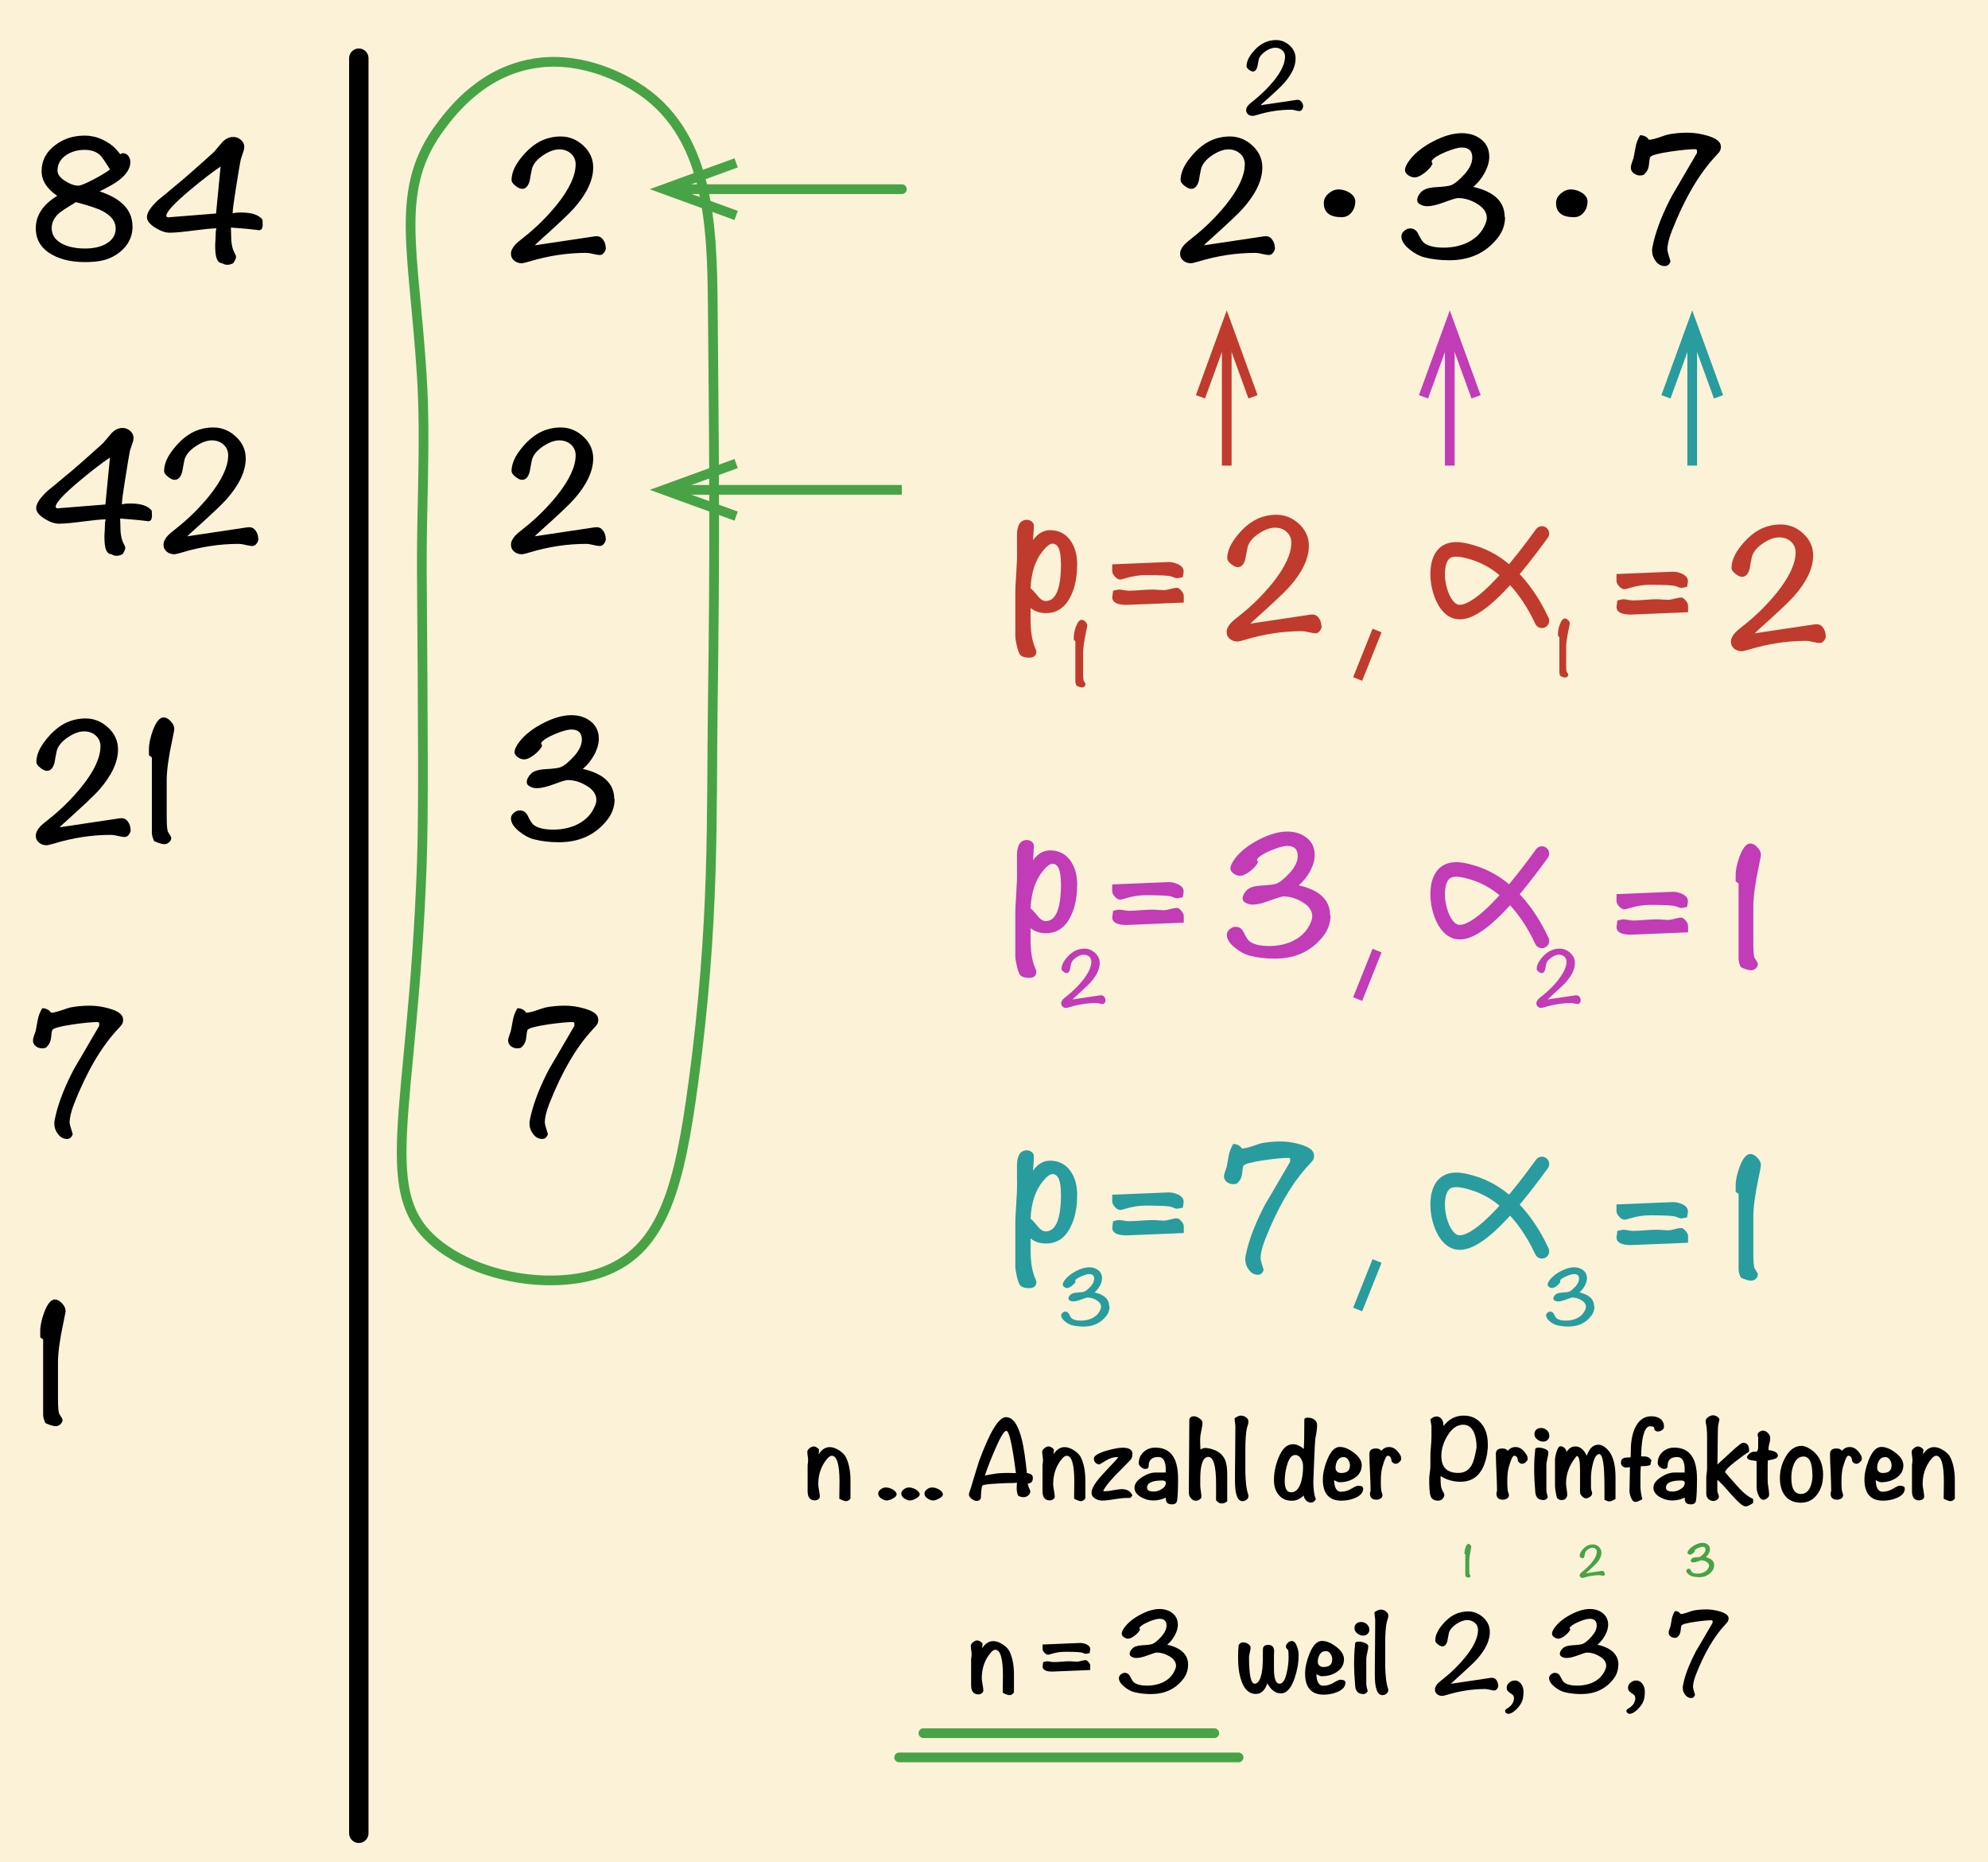 <?xml version="1.0" encoding="UTF-8"?>
<svg id="Ebene_1" data-name="Ebene 1" xmlns="http://www.w3.org/2000/svg" viewBox="0 0 205 192">
  <rect width="205" height="192" fill="#fbf2d8"/>
  <g>
    <path d="M13.67,23.33c0,.91-.32,1.69-.95,2.33-.63.64-1.41,1.05-2.33,1.23-.48.09-1.02.13-1.65.13-1.31,0-2.43-.25-3.34-.75-1.14-.62-1.71-1.54-1.71-2.74,0-1.32.74-2.44,2.21-3.34-1.08-.74-1.61-1.59-1.61-2.55,0-1.1.48-2,1.43-2.7.85-.64,1.85-.96,3-.96.71,0,1.4.17,2.06.52.66.34,1.2.81,1.61,1.4.14-.08.23-.11.26-.11.24,0,.43.09.57.27.14.18.22.4.22.65,0,.64-.39,1.26-1.16,1.86-.4.31-1.07.7-2.01,1.16,2.26.74,3.39,1.94,3.39,3.6ZM11.93,23.55c0-.73-.47-1.33-1.41-1.82-.45-.23-1.24-.49-2.38-.81-.06-.02-.17-.05-.32-.08-.94.58-1.48.93-1.63,1.05-.58.48-.86,1.02-.86,1.63,0,.75.41,1.31,1.24,1.69.61.28,1.35.41,2.21.41.8,0,1.49-.14,2.06-.43.72-.38,1.09-.92,1.09-1.65ZM11.35,17.47c-.49-.78-.82-1.26-.99-1.44-.4-.39-.94-.58-1.63-.58s-1.34.17-1.88.52c-.61.41-.92.95-.92,1.62,0,.39.27.75.81,1.08.49.31.93.47,1.33.47.25,0,.81-.23,1.67-.69.79-.42,1.32-.75,1.61-.99Z"/>
    <path d="M27.06,23.34c0,.27-.14.4-.41.4.12,0-.15-.04-.82-.11-.6-.06-1.27-.12-2.02-.17.01.44.02.88.04,1.31.04.52.14.95.32,1.27.11.21.17.36.17.43,0,.15-.09.37-.28.66-.21.11-.42.17-.62.17s-.38-.06-.54-.17c-.48,0-.71-.57-.71-1.71,0-.16,0-.41.03-.74.02-.33.03-.58.03-.74,0-.05,0-.12.03-.21.02-.09.03-.15.03-.19-.51.01-1.3.09-2.37.23-1.07.14-1.88.22-2.45.22-.42,0-.91-.16-1.44-.49-.6-.36-.9-.74-.9-1.12,0-.45.39-1.04,1.16-1.76.59-.47,1.17-.96,1.74-1.44.93-.75,2.26-1.92,4.01-3.51.29-.34.57-.68.86-1.01.34-.36.72-.54,1.14-.54.29,0,.55.1.78.3.23.2.35.44.35.71,0,.19-.05.41-.15.66l-.21.64c-.05.2-.23,1.23-.52,3.09-.21,1.3-.32,2.12-.32,2.48.19-.06.49-.09.9-.09,1.09,0,1.81.25,2.18.74l.02.7ZM22.76,17.16c-.88.59-1.93,1.4-3.17,2.44-1.62,1.36-2.44,2.24-2.44,2.64,0,.11.09.17.26.17l.11-.02,4.76-.38.47-4.86Z"/>
    <path d="M15.64,53.34c0,.27-.14.4-.41.4.12,0-.15-.04-.82-.11-.6-.06-1.27-.12-2.02-.17.01.44.02.88.04,1.31.04.52.14.95.32,1.27.11.21.17.36.17.43,0,.15-.09.37-.28.66-.21.11-.42.17-.62.17s-.38-.06-.54-.17c-.48,0-.71-.57-.71-1.71,0-.16,0-.41.03-.74.02-.33.03-.58.03-.74,0-.05,0-.12.03-.21.02-.09.03-.15.03-.19-.51.01-1.3.09-2.37.23-1.07.14-1.88.22-2.45.22-.42,0-.91-.16-1.44-.49-.6-.36-.9-.74-.9-1.12,0-.45.39-1.04,1.16-1.76.59-.47,1.17-.96,1.74-1.44.93-.75,2.26-1.92,4.01-3.51.29-.34.57-.68.86-1.01.34-.36.72-.54,1.14-.54.29,0,.55.1.78.3.23.2.35.44.35.71,0,.19-.05.41-.15.66l-.21.64c-.05.2-.23,1.23-.52,3.09-.21,1.3-.32,2.12-.32,2.48.19-.06.49-.09.9-.09,1.09,0,1.81.25,2.18.74l.02.7ZM11.35,47.16c-.88.59-1.93,1.4-3.17,2.44-1.62,1.36-2.44,2.24-2.44,2.64,0,.11.09.17.26.17l.11-.02,4.76-.38.47-4.86Z"/>
    <path d="M26.65,55.52c0,.18-.06.35-.19.52-.12.17-.27.25-.45.25-.15,0-.38-.04-.68-.11-.31-.08-.54-.11-.7-.11-1.98,0-3.94.3-5.91.9-.39.11-.64.17-.75.17-.3,0-.56-.09-.78-.27-.22-.18-.33-.42-.33-.72s.16-.63.47-.96c.11-.12.39-.36.84-.71,1.28-1.01,2.41-2.13,3.41-3.36,1.3-1.62,1.95-3.02,1.95-4.18,0-.46-.17-.83-.5-1.12s-.73-.42-1.19-.42c-.51,0-1.07.21-1.68.62-.61.41-.98.86-1.13,1.35-.09.42-.17.85-.24,1.27-.15.55-.41.83-.79.83-.19,0-.42-.11-.68-.32-.27-.21-.4-.41-.4-.58,0-.74.34-1.52,1.03-2.36.62-.77,1.3-1.34,2.02-1.69.64-.3,1.31-.45,2.02-.45.88,0,1.65.31,2.33.94.68.63,1.02,1.38,1.02,2.25,0,1.31-.66,2.72-1.99,4.22-.45.51-1.63,1.63-3.54,3.34-.19.16-.35.32-.49.47l6.15-.92c.06-.01.13-.02.21-.02.29,0,.52.12.69.37.17.24.26.52.26.82Z"/>
    <path d="M13.48,85.52c0,.18-.06.35-.19.52-.12.17-.27.25-.45.25-.15,0-.38-.04-.68-.11-.31-.07-.54-.11-.7-.11-1.98,0-3.94.3-5.91.9-.39.11-.64.17-.75.17-.3,0-.56-.09-.78-.27-.22-.18-.33-.42-.33-.72s.16-.63.47-.96c.11-.12.39-.36.84-.71,1.28-1.01,2.41-2.13,3.41-3.36,1.3-1.62,1.95-3.02,1.95-4.18,0-.46-.17-.83-.5-1.12s-.73-.42-1.19-.42c-.51,0-1.07.21-1.68.62-.61.41-.98.86-1.13,1.35-.09.42-.17.85-.24,1.27-.15.55-.41.83-.79.83-.19,0-.42-.11-.68-.32-.27-.21-.4-.41-.4-.58,0-.74.34-1.52,1.03-2.36.62-.77,1.3-1.34,2.02-1.69.64-.3,1.31-.45,2.02-.45.88,0,1.65.31,2.33.94.68.63,1.02,1.38,1.02,2.25,0,1.31-.66,2.72-1.99,4.22-.45.51-1.63,1.62-3.54,3.34-.19.16-.35.32-.49.47l6.15-.92c.06-.01.13-.02.21-.02.29,0,.52.12.69.37.17.24.26.52.26.82Z"/>
    <path d="M17.98,75.08c0,.14-.08.56-.23,1.26-.38,1.76-.56,3.14-.56,4.12v3.68c0,.97.05,1.52.15,1.65.21.31.32.51.32.58,0,.18-.07.33-.22.46-.14.13-.3.2-.48.2-.26,0-.62-.11-1.07-.32-.15-.33-.23-.61-.23-.86v-7.76l-.3-.23v-.6c-.01-.52.12-1.17.39-1.93.34-.91.71-1.37,1.12-1.37.24,0,.48.13.72.38.24.26.37.5.37.74Z"/>
    <path d="M12.7,105.11c0,.23-.06.41-.17.56-.01.03-.14.17-.38.43-1.7,1.81-3.21,4.39-4.52,7.72-.3.78-.45,1.41-.45,1.91,0,.14.11.54.32,1.2-.11.32-.31.49-.58.49-.39,0-.71-.18-.96-.53-.24-.31-.36-.67-.36-1.07,0-.2.06-.52.17-.96.36-1.44.99-3.01,1.89-4.71.04-.05.89-1.51,2.57-4.39,0-.09,0-.18,0-.26,0-.09-.08-.13-.22-.13-.52,0-1.35.08-2.48.24-1.29.19-1.99.38-2.12.56-.06.09-.11.37-.15.84-.04.4-.22.74-.54,1.01-.12.04-.25.06-.38.06-.24,0-.45-.07-.65-.22-.19-.15-.29-.34-.29-.58,0-.14.04-.31.11-.51.1-.27.16-.44.17-.49.08-.4.15-.79.22-1.17.07-.38.22-.77.46-1.17.41.01.71.17.9.47.26-.01.59-.09.99-.22.5-.17.83-.28.98-.32.61-.12,1.29-.19,2.04-.19.64,0,1.31.1,2.01.3.94.27,1.41.64,1.41,1.11Z"/>
    <path d="M6.77,135.08c0,.14-.08.56-.23,1.26-.38,1.76-.56,3.14-.56,4.12v3.68c0,.97.05,1.52.15,1.65.21.31.32.51.32.58,0,.18-.07.33-.22.46-.14.13-.3.2-.48.2-.26,0-.62-.11-1.07-.32-.15-.33-.23-.61-.23-.86v-7.76l-.3-.22v-.6c-.01-.52.12-1.17.39-1.93.34-.91.71-1.37,1.12-1.37.24,0,.48.13.72.38.24.26.37.5.37.74Z"/>
  </g>
  <g>
    <path d="M62.48,25.52c0,.18-.06.35-.19.52-.12.17-.27.25-.45.25-.15,0-.38-.04-.68-.11-.31-.08-.54-.11-.7-.11-1.98,0-3.94.3-5.91.9-.39.11-.64.17-.75.17-.3,0-.56-.09-.78-.27-.22-.18-.33-.42-.33-.72s.16-.63.47-.96c.11-.12.39-.36.84-.71,1.28-1.01,2.41-2.13,3.41-3.36,1.3-1.62,1.95-3.02,1.95-4.18,0-.46-.17-.83-.5-1.12s-.73-.42-1.19-.42c-.51,0-1.07.21-1.68.62-.61.41-.98.86-1.13,1.35-.09.42-.17.85-.24,1.27-.15.55-.41.83-.79.83-.19,0-.42-.11-.68-.32-.27-.21-.4-.41-.4-.58,0-.74.34-1.52,1.03-2.36.62-.77,1.3-1.34,2.02-1.69.64-.3,1.31-.45,2.02-.45.88,0,1.65.31,2.33.94.68.63,1.02,1.38,1.02,2.25,0,1.31-.66,2.72-1.99,4.22-.45.51-1.63,1.63-3.54,3.34-.19.16-.35.32-.49.47l6.15-.92c.06-.01.13-.02.21-.02.29,0,.52.12.69.37.17.24.26.52.26.82Z"/>
    <path d="M62.48,55.52c0,.18-.06.35-.19.52-.12.17-.27.25-.45.25-.15,0-.38-.04-.68-.11-.31-.08-.54-.11-.7-.11-1.98,0-3.94.3-5.91.9-.39.11-.64.17-.75.17-.3,0-.56-.09-.78-.27-.22-.18-.33-.42-.33-.72s.16-.63.47-.96c.11-.12.39-.36.84-.71,1.28-1.01,2.41-2.13,3.41-3.36,1.3-1.62,1.95-3.02,1.95-4.18,0-.46-.17-.83-.5-1.12s-.73-.42-1.19-.42c-.51,0-1.07.21-1.68.62-.61.41-.98.86-1.13,1.35-.09.42-.17.85-.24,1.27-.15.55-.41.83-.79.83-.19,0-.42-.11-.68-.32-.27-.21-.4-.41-.4-.58,0-.74.34-1.52,1.03-2.36.62-.77,1.3-1.34,2.02-1.69.64-.3,1.31-.45,2.02-.45.88,0,1.65.31,2.33.94.68.63,1.02,1.38,1.02,2.25,0,1.31-.66,2.72-1.99,4.22-.45.51-1.63,1.63-3.54,3.34-.19.16-.35.32-.49.47l6.15-.92c.06-.01.13-.02.21-.02.29,0,.52.12.69.37.17.24.26.52.26.82Z"/>
    <path d="M63.38,82.35c0,.82-.26,1.56-.79,2.21-1.2,1.51-2.85,2.27-4.95,2.27-.94,0-1.79-.1-2.57-.3-.5-.12-1-.39-1.5-.79-.59-.46-.88-.92-.88-1.37,0-.21.1-.4.29-.57.19-.17.4-.25.61-.25.36,0,.63.17.81.51.24.5.44.82.6.96.41.34,1.1.51,2.06.51.82,0,1.59-.15,2.29-.45.77-.35,1.36-.84,1.74-1.48.27-.46.41-.84.41-1.12,0-.6-.36-1.11-1.09-1.52-.61-.36-1.24-.54-1.88-.54-.18,0-.64.14-1.39.42s-1.34.42-1.78.42c-.24,0-.46-.05-.66-.15-.25-.11-.38-.27-.38-.49,0-.26.14-.54.41-.83.27-.29.77-.45,1.48-.49.88-.05,1.41-.12,1.61-.21.38-.15.84-.54,1.41-1.16.51-.59.77-1.15.77-1.69,0-.69-.36-1.03-1.07-1.03-.4,0-.97.16-1.71.47-.74.31-1.21.61-1.41.9v.06s.03.1.09.26c-.14.29-.4.59-.79.9-.43.33-.78.49-1.07.49-.21,0-.43-.08-.65-.23-.22-.16-.33-.33-.33-.53,0-.27.17-.63.51-1.07.55-.71,1.36-1.35,2.43-1.9s2.04-.83,2.92-.83c.79,0,1.44.21,1.97.62.57.44.86,1.04.86,1.82,0,.52-.17,1.09-.51,1.71-.31.55-.69,1.01-1.14,1.39,2.16.49,3.24,1.53,3.24,3.11Z"/>
    <path d="M61.7,105.11c0,.23-.06.41-.17.56-.01.03-.14.17-.38.43-1.7,1.81-3.21,4.39-4.52,7.72-.3.78-.45,1.41-.45,1.91,0,.14.11.54.32,1.2-.11.32-.31.49-.58.49-.39,0-.71-.18-.96-.53-.24-.31-.36-.67-.36-1.07,0-.2.06-.52.17-.96.36-1.44.99-3.01,1.89-4.71.04-.05.89-1.51,2.57-4.39,0-.09,0-.18,0-.26,0-.09-.08-.13-.22-.13-.52,0-1.35.08-2.48.24-1.29.19-1.99.38-2.12.56-.06.09-.11.37-.15.84-.04.4-.22.74-.54,1.01-.12.04-.25.06-.38.06-.24,0-.45-.07-.65-.22-.19-.15-.29-.34-.29-.58,0-.14.04-.31.11-.51.1-.27.16-.44.17-.49.08-.4.15-.79.22-1.17.07-.38.22-.77.46-1.17.41.01.71.17.9.47.26-.01.59-.09.99-.22.5-.17.83-.28.98-.32.61-.12,1.29-.19,2.04-.19.64,0,1.31.1,2.01.3.94.27,1.41.64,1.41,1.11Z"/>
  </g>
  <g>
    <path d="M131.48,25.52c0,.18-.06.35-.19.52-.12.17-.27.25-.45.25-.15,0-.38-.04-.68-.11-.31-.08-.54-.11-.7-.11-1.98,0-3.94.3-5.91.9-.39.11-.64.17-.75.17-.3,0-.56-.09-.78-.27-.22-.18-.33-.42-.33-.72s.16-.63.47-.96c.11-.12.39-.36.84-.71,1.28-1.01,2.41-2.13,3.41-3.36,1.3-1.62,1.95-3.02,1.95-4.18,0-.46-.17-.83-.5-1.12-.33-.28-.73-.42-1.19-.42-.51,0-1.07.21-1.68.62s-.98.86-1.13,1.35c-.09.42-.17.85-.24,1.27-.15.55-.41.83-.79.83-.19,0-.42-.11-.69-.32-.27-.21-.4-.41-.4-.58,0-.74.34-1.52,1.03-2.36.62-.77,1.3-1.34,2.03-1.69.64-.3,1.31-.45,2.02-.45.88,0,1.65.31,2.33.94.68.63,1.02,1.38,1.02,2.25,0,1.31-.66,2.72-1.99,4.22-.45.51-1.63,1.63-3.54,3.34-.19.16-.35.32-.49.47l6.15-.92c.06-.01.13-.02.21-.02.29,0,.52.12.69.37.17.24.26.52.26.82Z"/>
    <path d="M139.75,20.79c0,.43-.13.8-.39,1.12-.26.32-.6.48-1.01.48-1.23,0-1.84-.49-1.84-1.46,0-.38.16-.7.49-.98.32-.28.67-.42,1.03-.42.39,0,.76.11,1.11.32.41.25.62.57.62.96Z"/>
    <path d="M155.2,22.35c0,.83-.26,1.56-.79,2.21-1.2,1.51-2.85,2.27-4.95,2.27-.94,0-1.79-.1-2.57-.3-.5-.12-1-.39-1.5-.79-.59-.46-.88-.92-.88-1.37,0-.21.1-.4.29-.57.19-.17.4-.25.61-.25.36,0,.63.17.81.51.24.5.44.82.6.96.41.34,1.1.51,2.06.51.82,0,1.59-.15,2.29-.45.78-.35,1.36-.84,1.74-1.48.27-.46.41-.84.41-1.12,0-.6-.36-1.11-1.09-1.52-.61-.36-1.24-.54-1.88-.54-.17,0-.64.14-1.39.42s-1.34.42-1.78.42c-.24,0-.46-.05-.66-.15-.25-.11-.38-.27-.38-.49,0-.26.14-.54.41-.83.28-.29.77-.45,1.48-.49.88-.05,1.41-.12,1.61-.21.38-.15.84-.54,1.41-1.16.51-.59.77-1.15.77-1.69,0-.69-.36-1.03-1.07-1.03-.4,0-.97.16-1.71.47-.74.31-1.21.61-1.41.9v.06s.03.1.09.26c-.14.29-.4.59-.79.9-.43.33-.78.49-1.07.49-.21,0-.43-.08-.65-.23-.22-.16-.33-.33-.33-.53,0-.27.17-.63.51-1.07.55-.71,1.36-1.35,2.43-1.9,1.07-.56,2.04-.83,2.92-.83.79,0,1.44.21,1.97.62.58.44.86,1.04.86,1.82,0,.52-.17,1.09-.51,1.71-.31.55-.69,1.01-1.14,1.39,2.16.49,3.24,1.52,3.24,3.11Z"/>
    <path d="M163.7,20.79c0,.43-.13.8-.39,1.12-.26.32-.6.48-1.01.48-1.23,0-1.84-.49-1.84-1.46,0-.38.16-.7.49-.98s.67-.42,1.03-.42c.39,0,.76.11,1.11.32.41.25.62.57.62.96Z"/>
    <path d="M177.46,15.11c0,.23-.06.41-.17.56-.01.02-.14.17-.38.43-1.7,1.81-3.21,4.39-4.52,7.73-.3.77-.45,1.41-.45,1.91,0,.14.11.54.32,1.2-.11.33-.31.49-.58.49-.39,0-.71-.18-.96-.53-.24-.31-.36-.67-.36-1.07,0-.2.06-.52.17-.96.36-1.44.99-3.01,1.89-4.71.04-.05.89-1.51,2.57-4.39,0-.09,0-.17,0-.26,0-.09-.08-.13-.21-.13-.53,0-1.35.08-2.48.24-1.29.19-1.99.38-2.12.56-.06.09-.11.37-.15.84-.04.4-.22.74-.54,1.01-.12.04-.25.06-.38.06-.24,0-.45-.08-.65-.23-.19-.15-.29-.34-.29-.58,0-.14.04-.31.11-.51.1-.27.16-.44.17-.49.08-.4.15-.79.22-1.17.07-.38.22-.77.46-1.17.41.01.71.17.9.47.26-.01.59-.09.99-.22.5-.18.82-.28.97-.32.61-.12,1.29-.19,2.04-.19.64,0,1.31.1,2.01.3.94.28,1.41.64,1.41,1.11Z"/>
  </g>
  <path d="M111.07,58.24c0,1.27-.22,2.36-.67,3.24-.56,1.15-1.41,1.73-2.55,1.73-.61,0-1.14-.18-1.58-.52v1.12c0,1.2.14,2.14.41,2.83.12.27.19.45.19.52,0,.42-.25.64-.75.64-.38,0-.66-.07-.84-.21-.14-.09-.28-.4-.41-.94-.11-.48-.17-.84-.17-1.09v-4.52c0-.41.03-.98.08-1.69.05-.8.08-1.36.09-1.67.01-.31.01-.72,0-1.24v-1.26c0-1.06.35-1.59,1.04-1.59.17,0,.33.06.48.18s.22.26.22.42c0,.27-.03.77-.09,1.5.49-.69,1.08-1.03,1.76-1.03.92,0,1.64.38,2.14,1.12.44.65.66,1.46.66,2.44ZM109.4,58.07c0-1.35-.29-2.02-.87-2.02-.25,0-.58.24-.98.73-.78.94-1.21,2.23-1.28,3.88.14.08.38.34.74.79.28.34.55.51.83.51,1.04,0,1.57-1.29,1.57-3.88Z" fill="#c03b2d"/>
  <g>
    <path d="M122.06,58.86c0,.09-.01.19-.04.32-.03.16-.04.27-.04.32-.33.07-.53.11-.62.11-.08,0-.26-.06-.54-.17-.24-.1-1.12-.15-2.66-.15-.7,0-1.39.11-2.08.32l-.21.06c-.16.05-.28.08-.34.08-.19,0-.38-.1-.56-.3-.19-.2-.28-.39-.28-.58v-.69c3.84-.16,5.78-.24,5.83-.24.32,0,.65.08.97.23.38.19.56.42.56.71ZM122.06,62.12c-3.8.16-5.76.24-5.89.24-.99,0-1.48-.27-1.48-.81,0,.05.03-.17.09-.65.33-.08.53-.12.6-.12.11,0,.28.02.51.06.23.04.39.06.51.06.26,0,.66-.02,1.2-.06.54-.04.94-.06,1.22-.06.14,0,.34,0,.61.03.27.02.47.03.59.03.15,0,.37-.04.67-.12.29-.08.52-.12.67-.12.14,0,.29.1.46.3.17.2.25.38.25.52v.69Z" fill="#c03b2d"/>
    <path d="M136.29,64.52c0,.18-.06.35-.19.52-.12.17-.28.25-.45.25-.15,0-.38-.04-.69-.11-.31-.08-.54-.11-.7-.11-1.97,0-3.94.3-5.91.9-.39.11-.64.17-.75.17-.3,0-.56-.09-.78-.27-.22-.18-.33-.42-.33-.72s.16-.63.47-.96c.11-.12.39-.36.84-.71,1.28-1.01,2.41-2.13,3.41-3.36,1.3-1.62,1.95-3.02,1.95-4.18,0-.46-.17-.83-.5-1.12s-.73-.42-1.19-.42c-.51,0-1.07.21-1.68.62-.61.41-.98.86-1.13,1.35-.09.42-.17.85-.24,1.27-.15.55-.41.83-.79.83-.19,0-.42-.11-.68-.32-.27-.21-.4-.41-.4-.58,0-.74.34-1.52,1.03-2.36.62-.77,1.3-1.34,2.02-1.69.64-.3,1.31-.45,2.02-.45.88,0,1.65.31,2.33.94.68.63,1.02,1.38,1.02,2.25,0,1.31-.66,2.72-1.99,4.22-.45.51-1.63,1.63-3.54,3.34-.19.16-.35.32-.49.47l6.15-.92c.06-.01.13-.02.21-.02.29,0,.52.12.69.37.17.24.26.52.26.82Z" fill="#c03b2d"/>
  </g>
  <path d="M112.11,64.5c0,.07-.04.3-.12.67-.2.94-.3,1.67-.3,2.2v1.96c0,.52.03.81.08.88.11.17.17.27.17.31,0,.09-.04.18-.11.25-.08.07-.16.1-.25.1-.14,0-.33-.06-.57-.17-.08-.17-.12-.33-.12-.46v-4.14l-.16-.12v-.32c0-.28.06-.62.21-1.03.18-.49.38-.73.6-.73.13,0,.26.07.39.2.13.14.19.27.19.4Z" fill="#c03b2d"/>
  <path d="M134.37,10.99c0,.11-.04.21-.11.31s-.17.15-.27.15c-.09,0-.23-.02-.41-.07s-.32-.07-.42-.07c-1.19,0-2.37.18-3.54.54-.23.07-.38.1-.45.1-.18,0-.34-.05-.47-.16-.13-.11-.2-.25-.2-.43s.09-.38.28-.57c.07-.08.24-.22.51-.43.76-.61,1.45-1.28,2.05-2.01.78-.97,1.17-1.81,1.17-2.51,0-.28-.1-.5-.3-.67-.2-.17-.44-.25-.71-.25-.31,0-.64.12-1.01.37-.36.25-.59.52-.68.81-.05.25-.1.51-.15.77-.09.33-.25.5-.47.5-.11,0-.25-.06-.41-.19s-.24-.24-.24-.35c0-.44.21-.92.62-1.42.38-.47.78-.8,1.22-1.01.38-.18.79-.27,1.21-.27.52,0,.99.19,1.4.56s.61.83.61,1.35c0,.79-.4,1.63-1.19,2.53-.27.31-.98.98-2.13,2-.11.1-.21.19-.29.28l3.69-.55s.08-.01.12-.01c.17,0,.31.07.42.22.11.15.16.31.16.49Z"/>
  <line x1="37" y1="6" x2="37" y2="189" fill="none" stroke="#000" stroke-linecap="round" stroke-miterlimit="10" stroke-width="2"/>
  <path d="M55.5,6.48c-5.65.71-8.88,4.99-10,6.47-4.92,6.51-2.84,12.49-2,25.87.42,6.73-.05,13.48,0,20.21.12,16.56.18,24.84,0,29.92-.93,26.51-5.15,34.34,2,39.62,4.56,3.37,12.04,4.42,17,2.43,5.98-2.4,7.59-8.94,9-19.41,2.22-16.52,1.84-27.34,2-38.81.23-16.65.15-24.84,0-41.24-.08-8.32-.32-17.96-8-22.64-.88-.54-5.01-3.05-10-2.43Z" fill="none" stroke="#48a346" stroke-miterlimit="10"/>
  <g>
    <line x1="93" y1="19.5" x2="69.83" y2="19.5" fill="none" stroke="#48a346" stroke-linecap="round" stroke-linejoin="round"/>
    <polygon points="75.74 16.32 76.08 17.26 69.92 19.5 76.08 21.74 75.74 22.68 67 19.5 75.74 16.32" fill="#48a346"/>
  </g>
  <g>
    <line x1="126.5" y1="48" x2="126.5" y2="34.83" fill="none" stroke="#c03b2d" stroke-miterlimit="10"/>
    <polygon points="129.68 40.74 128.74 41.08 126.5 34.92 124.26 41.08 123.32 40.74 126.5 32 129.68 40.74" fill="#c03b2d"/>
  </g>
  <g>
    <line x1="149.5" y1="48" x2="149.5" y2="34.83" fill="none" stroke="#c23bb7" stroke-miterlimit="10"/>
    <polygon points="152.68 40.74 151.74 41.08 149.5 34.92 147.26 41.08 146.32 40.74 149.5 32 152.68 40.74" fill="#c23bb7"/>
  </g>
  <g>
    <line x1="174.5" y1="48" x2="174.5" y2="34.83" fill="none" stroke="#299c9f" stroke-miterlimit="10"/>
    <polygon points="177.68 40.74 176.74 41.08 174.5 34.92 172.26 41.08 171.32 40.74 174.5 32 177.68 40.74" fill="#299c9f"/>
  </g>
  <g>
    <line x1="93" y1="50.5" x2="69.83" y2="50.5" fill="none" stroke="#48a346" stroke-miterlimit="10"/>
    <polygon points="75.74 47.32 76.08 48.26 69.92 50.5 76.08 52.74 75.74 53.68 67 50.5 75.74 47.32" fill="#48a346"/>
  </g>
  <g>
    <path d="M174.06,59.86c0,.09-.01.19-.04.32-.03.16-.04.27-.04.32-.33.07-.53.11-.62.11-.08,0-.26-.06-.54-.17-.24-.1-1.12-.15-2.66-.15-.7,0-1.39.11-2.08.32l-.21.06c-.16.05-.28.08-.34.08-.19,0-.38-.1-.56-.3-.19-.2-.28-.39-.28-.58v-.69c3.84-.16,5.78-.24,5.83-.24.32,0,.65.08.97.23.38.19.56.42.56.71ZM174.06,63.12c-3.8.16-5.76.24-5.89.24-.99,0-1.48-.27-1.48-.81,0,.05.03-.17.09-.65.33-.08.53-.12.6-.12.11,0,.28.02.51.06.23.04.39.06.51.06.26,0,.66-.02,1.2-.06.54-.04.94-.06,1.22-.06.14,0,.34,0,.61.03.27.02.47.03.59.03.15,0,.37-.04.67-.12.29-.08.52-.12.67-.12.14,0,.29.1.46.3.17.2.25.38.25.52v.69Z" fill="#c03b2d"/>
    <path d="M188.29,65.52c0,.18-.06.35-.19.52-.12.17-.28.25-.45.25-.15,0-.38-.04-.69-.11-.31-.08-.54-.11-.7-.11-1.97,0-3.94.3-5.91.9-.39.11-.64.17-.75.17-.3,0-.56-.09-.78-.27-.22-.18-.33-.42-.33-.72s.16-.63.47-.96c.11-.12.39-.36.84-.71,1.28-1.01,2.41-2.13,3.41-3.36,1.3-1.62,1.95-3.02,1.95-4.18,0-.46-.17-.83-.5-1.12s-.73-.42-1.19-.42c-.51,0-1.07.21-1.68.62-.61.41-.98.86-1.13,1.35-.09.42-.17.85-.24,1.27-.15.55-.41.83-.79.83-.19,0-.42-.11-.68-.32-.27-.21-.4-.41-.4-.58,0-.74.34-1.52,1.03-2.36.62-.77,1.3-1.34,2.02-1.69.64-.3,1.31-.45,2.02-.45.88,0,1.65.31,2.33.94.68.63,1.02,1.38,1.02,2.25,0,1.31-.66,2.72-1.99,4.22-.45.51-1.63,1.63-3.54,3.34-.19.16-.35.32-.49.47l6.15-.92c.06-.01.13-.02.21-.02.29,0,.52.12.69.37.17.24.26.52.26.82Z" fill="#c03b2d"/>
  </g>
  <path d="M114,103.15c0,.08-.03.16-.09.24-.06.08-.13.12-.21.12-.07,0-.18-.02-.32-.05-.14-.03-.25-.05-.33-.05-.92,0-1.84.14-2.76.42-.18.05-.3.08-.35.08-.14,0-.26-.04-.36-.13-.1-.08-.15-.2-.15-.34s.07-.29.22-.45c.05-.06.18-.17.39-.33.59-.47,1.13-.99,1.59-1.57.61-.76.91-1.41.91-1.95,0-.22-.08-.39-.23-.52-.15-.13-.34-.2-.55-.2-.24,0-.5.1-.78.29-.28.19-.46.4-.53.63-.04.2-.08.4-.11.59-.07.26-.19.39-.37.39-.09,0-.19-.05-.32-.15-.13-.1-.19-.19-.19-.27,0-.34.16-.71.48-1.1.29-.36.61-.62.95-.79.3-.14.61-.21.94-.21.41,0,.77.15,1.09.44.32.29.48.64.48,1.05,0,.61-.31,1.27-.93,1.97-.21.24-.76.76-1.65,1.56-.09.08-.16.15-.23.22l2.87-.43s.06,0,.1,0c.13,0,.24.06.32.17.08.11.12.24.12.38Z" fill="#c23bb7"/>
  <path d="M163,103.15c0,.08-.03.16-.09.24-.06.08-.13.12-.21.12-.07,0-.18-.02-.32-.05-.14-.03-.25-.05-.33-.05-.92,0-1.84.14-2.76.42-.18.05-.3.08-.35.08-.14,0-.26-.04-.36-.13-.1-.08-.15-.2-.15-.34s.07-.29.22-.45c.05-.06.18-.17.39-.33.59-.47,1.13-.99,1.59-1.57.61-.76.91-1.41.91-1.95,0-.22-.08-.39-.23-.52-.15-.13-.34-.2-.55-.2-.24,0-.5.1-.78.29-.28.19-.46.4-.53.63-.04.2-.08.4-.11.59-.07.26-.19.39-.37.39-.09,0-.19-.05-.32-.15-.13-.1-.19-.19-.19-.27,0-.34.16-.71.48-1.1.29-.36.61-.62.95-.79.3-.14.61-.21.94-.21.41,0,.77.15,1.09.44.32.29.48.64.48,1.05,0,.61-.31,1.27-.93,1.97-.21.24-.76.76-1.65,1.56-.09.08-.16.15-.23.22l2.87-.43s.06,0,.1,0c.13,0,.24.06.32.17.08.11.12.24.12.38Z" fill="#c23bb7"/>
  <path d="M161.87,64.28c0,.06-.04.26-.11.59-.18.82-.26,1.46-.26,1.93v1.71c0,.46.02.71.07.77.1.15.15.24.15.27,0,.08-.03.15-.1.21-.07.06-.14.09-.22.09-.12,0-.29-.05-.5-.15-.07-.15-.1-.29-.1-.4v-3.62l-.14-.1v-.28c0-.24.05-.55.18-.9.16-.43.33-.64.53-.64.11,0,.22.06.34.18.11.12.17.23.17.35Z" fill="#c03b2d"/>
  <path d="M114.42,134.67c0,.38-.12.73-.37,1.03-.56.71-1.33,1.06-2.31,1.06-.44,0-.84-.05-1.2-.14-.23-.06-.47-.18-.7-.37-.27-.22-.41-.43-.41-.64,0-.1.04-.19.14-.27.09-.08.18-.12.28-.12.17,0,.29.08.38.24.11.23.2.38.28.45.19.16.51.24.96.24.38,0,.74-.07,1.07-.21.36-.16.63-.39.81-.69.13-.21.19-.39.19-.52,0-.28-.17-.52-.51-.71-.29-.17-.58-.25-.88-.25-.08,0-.3.06-.65.2-.35.13-.63.2-.83.2-.11,0-.21-.02-.31-.07-.12-.05-.18-.13-.18-.23,0-.12.06-.25.19-.38.13-.13.36-.21.69-.23.41-.02.66-.06.75-.1.17-.07.39-.25.66-.54.24-.27.36-.54.36-.79,0-.32-.17-.48-.5-.48-.19,0-.45.07-.8.22-.34.15-.56.29-.66.42v.03s.01.05.04.12c-.06.13-.19.27-.37.42-.2.15-.37.23-.5.23-.1,0-.2-.04-.3-.11s-.15-.16-.15-.25c0-.13.08-.29.24-.5.26-.33.63-.63,1.13-.89.5-.26.95-.39,1.36-.39.37,0,.67.1.92.29.27.21.4.49.4.85,0,.24-.08.51-.24.8-.15.26-.32.47-.53.65,1.01.23,1.51.71,1.51,1.45Z" fill="#299c9f"/>
  <path d="M164.42,134.67c0,.38-.12.73-.37,1.03-.56.71-1.33,1.06-2.31,1.06-.44,0-.84-.05-1.2-.14-.23-.06-.47-.18-.7-.37-.27-.22-.41-.43-.41-.64,0-.1.04-.19.14-.27.09-.08.18-.12.28-.12.17,0,.29.08.38.24.11.23.2.38.28.45.19.16.51.24.96.24.38,0,.74-.07,1.07-.21.36-.16.63-.39.81-.69.13-.21.19-.39.19-.52,0-.28-.17-.52-.51-.71-.29-.17-.58-.25-.88-.25-.08,0-.3.06-.65.2-.35.13-.63.2-.83.2-.11,0-.21-.02-.31-.07-.12-.05-.18-.13-.18-.23,0-.12.06-.25.19-.38.13-.13.36-.21.69-.23.41-.02.66-.06.75-.1.17-.07.39-.25.66-.54.24-.27.36-.54.36-.79,0-.32-.17-.48-.5-.48-.19,0-.45.07-.8.22-.34.15-.56.29-.66.42v.03s.01.05.04.12c-.06.13-.19.27-.37.42-.2.15-.37.23-.5.23-.1,0-.2-.04-.3-.11s-.15-.16-.15-.25c0-.13.08-.29.24-.5.26-.33.63-.63,1.13-.89.5-.26.95-.39,1.36-.39.37,0,.67.1.92.29.27.21.4.49.4.85,0,.24-.08.51-.24.8-.15.26-.32.47-.53.65,1.01.23,1.51.71,1.51,1.45Z" fill="#299c9f"/>
  <path d="M159,55c-5.27,7.28-7.74,8.5-9,8-1.67-.66-2.43-4.82-1-6,.82-.68,2.22-.24,3,0,3.98,1.25,6.13,5.13,7,7" fill="none" stroke="#c03b2d" stroke-linecap="round" stroke-miterlimit="10" stroke-width="1.5"/>
  <path d="M140,70c.67-1.67,1.33-3.33,2-5" fill="none" stroke="#c03b2d" stroke-miterlimit="10"/>
  <g>
    <path d="M122.06,91.86c0,.09-.01.19-.04.32-.03.16-.04.27-.04.32-.33.07-.53.11-.62.11-.08,0-.26-.06-.54-.17-.24-.1-1.12-.15-2.66-.15-.7,0-1.39.11-2.08.32l-.21.06c-.16.05-.28.08-.34.08-.19,0-.38-.1-.56-.3-.19-.2-.28-.39-.28-.58v-.69c3.84-.16,5.78-.24,5.83-.24.32,0,.65.08.97.23.38.19.56.42.56.71ZM122.06,95.12c-3.8.16-5.76.24-5.89.24-.99,0-1.48-.27-1.48-.81,0,.05.03-.17.09-.65.33-.08.53-.12.6-.12.11,0,.28.02.51.06.23.04.39.06.51.06.26,0,.66-.02,1.2-.06.54-.04.94-.06,1.22-.06.14,0,.34,0,.61.03.27.02.47.03.59.03.15,0,.37-.04.67-.12.29-.08.52-.12.67-.12.14,0,.29.1.46.3.17.2.25.38.25.52v.69Z" fill="#c23bb7"/>
    <path d="M137.2,94.35c0,.83-.26,1.56-.79,2.21-1.2,1.51-2.85,2.27-4.95,2.27-.94,0-1.79-.1-2.57-.3-.5-.12-1-.39-1.5-.79-.59-.46-.88-.92-.88-1.37,0-.21.1-.4.29-.57.19-.17.4-.25.61-.25.36,0,.63.17.81.51.24.5.44.82.6.96.41.34,1.1.51,2.06.51.82,0,1.59-.15,2.29-.45.77-.35,1.36-.84,1.74-1.48.27-.46.41-.84.41-1.12,0-.6-.36-1.11-1.09-1.52-.61-.36-1.24-.54-1.88-.54-.18,0-.64.14-1.39.42s-1.34.42-1.78.42c-.24,0-.46-.05-.66-.15-.25-.11-.38-.27-.38-.49,0-.26.14-.54.41-.83.27-.29.77-.45,1.48-.49.88-.05,1.41-.12,1.61-.21.38-.15.84-.54,1.41-1.16.51-.59.77-1.15.77-1.69,0-.69-.36-1.03-1.07-1.03-.4,0-.97.16-1.71.47-.74.31-1.21.61-1.41.9v.06s.03.1.09.26c-.14.29-.4.59-.79.9-.42.33-.78.49-1.07.49-.21,0-.43-.08-.65-.23-.22-.16-.33-.33-.33-.53,0-.27.17-.63.51-1.07.55-.71,1.36-1.35,2.43-1.9s2.04-.83,2.92-.83c.79,0,1.44.21,1.97.62.58.44.86,1.04.86,1.82,0,.52-.17,1.09-.51,1.71-.31.55-.69,1.01-1.14,1.39,2.16.49,3.24,1.52,3.24,3.11Z" fill="#c23bb7"/>
  </g>
  <g>
    <path d="M174.06,92.86c0,.09-.01.19-.04.32-.03.16-.04.27-.04.32-.33.07-.53.11-.62.11-.08,0-.26-.06-.54-.17-.24-.1-1.12-.15-2.66-.15-.7,0-1.39.11-2.08.32l-.21.06c-.16.05-.28.08-.34.08-.19,0-.38-.1-.56-.3-.19-.2-.28-.39-.28-.58v-.69c3.84-.16,5.78-.24,5.83-.24.32,0,.65.08.97.23.38.19.56.42.56.71ZM174.06,96.12c-3.8.16-5.76.24-5.89.24-.99,0-1.48-.27-1.48-.81,0,.05.03-.17.09-.65.33-.08.53-.12.6-.12.11,0,.28.02.51.06.23.04.39.06.51.06.26,0,.66-.02,1.2-.06.54-.04.94-.06,1.22-.06.14,0,.34,0,.61.03.27.02.47.03.59.03.15,0,.37-.04.67-.12.29-.08.52-.12.67-.12.14,0,.29.1.46.3.17.2.25.38.25.52v.69Z" fill="#c23bb7"/>
    <path d="M181.58,88.08c0,.14-.07.56-.22,1.26-.38,1.76-.56,3.14-.56,4.12v3.68c0,.97.05,1.53.15,1.65.21.31.32.51.32.58,0,.18-.07.33-.21.46-.14.13-.3.2-.48.2-.26,0-.62-.11-1.07-.32-.15-.32-.23-.61-.23-.86v-7.76l-.3-.23v-.6c-.01-.52.12-1.17.39-1.93.34-.91.71-1.37,1.12-1.37.24,0,.48.13.72.38.24.26.37.5.37.74Z" fill="#c23bb7"/>
  </g>
  <path d="M111.07,91.24c0,1.27-.22,2.36-.67,3.24-.56,1.15-1.41,1.73-2.55,1.73-.61,0-1.14-.18-1.58-.52v1.12c0,1.2.14,2.14.41,2.83.12.28.19.45.19.53,0,.42-.25.64-.75.64-.38,0-.66-.07-.84-.21-.14-.09-.28-.4-.41-.94-.11-.48-.17-.84-.17-1.09v-4.52c0-.41.03-.98.08-1.69.05-.8.08-1.36.09-1.67.01-.31.01-.72,0-1.24v-1.26c0-1.06.35-1.59,1.04-1.59.17,0,.33.06.48.18s.22.26.22.42c0,.27-.03.77-.09,1.5.49-.69,1.08-1.03,1.76-1.03.92,0,1.64.38,2.14,1.12.44.65.66,1.46.66,2.44ZM109.4,91.07c0-1.35-.29-2.02-.87-2.02-.25,0-.58.24-.98.73-.78.94-1.21,2.23-1.28,3.88.14.08.38.34.74.79.28.34.55.51.83.51,1.04,0,1.57-1.29,1.57-3.88Z" fill="#c23bb7"/>
  <path d="M159,88c-5.27,7.28-7.74,8.5-9,8-1.67-.66-2.43-4.82-1-6,.82-.68,2.22-.24,3,0,3.98,1.25,6.13,5.13,7,7" fill="none" stroke="#c23bb7" stroke-linecap="round" stroke-miterlimit="10" stroke-width="1.5"/>
  <path d="M140,103c.67-1.67,1.33-3.33,2-5" fill="none" stroke="#c23bb7" stroke-miterlimit="10"/>
  <path d="M111.07,123.24c0,1.28-.22,2.36-.67,3.24-.56,1.15-1.41,1.72-2.55,1.72-.61,0-1.14-.17-1.58-.52v1.12c0,1.2.14,2.14.41,2.83.12.28.19.45.19.53,0,.42-.25.64-.75.64-.38,0-.66-.07-.84-.21-.14-.09-.28-.4-.41-.94-.11-.48-.17-.84-.17-1.09v-4.52c0-.41.03-.97.08-1.69.05-.8.08-1.36.09-1.67s.01-.72,0-1.24v-1.26c0-1.06.35-1.59,1.04-1.59.17,0,.33.06.48.18.15.12.22.26.22.42,0,.28-.03.78-.09,1.5.49-.69,1.08-1.03,1.76-1.03.92,0,1.64.38,2.14,1.12.44.65.66,1.46.66,2.44ZM109.4,123.07c0-1.35-.29-2.03-.87-2.03-.25,0-.58.24-.98.73-.78.94-1.21,2.23-1.28,3.88.14.08.38.34.74.79.28.34.55.51.83.51,1.04,0,1.57-1.29,1.57-3.88Z" fill="#299c9f"/>
  <g>
    <path d="M122.06,123.86c0,.09-.01.19-.04.32-.03.16-.04.27-.04.32-.33.08-.53.11-.62.11-.08,0-.26-.06-.54-.17-.24-.1-1.12-.15-2.66-.15-.7,0-1.39.11-2.08.32l-.21.06c-.16.05-.28.07-.34.07-.19,0-.38-.1-.56-.3s-.28-.39-.28-.58v-.69c3.84-.16,5.78-.24,5.83-.24.32,0,.65.08.97.22.38.19.56.43.56.71ZM122.06,127.12c-3.8.16-5.76.24-5.89.24-.99,0-1.48-.27-1.48-.81,0,.05.03-.17.09-.65.33-.08.53-.12.6-.12.11,0,.28.02.51.06.23.04.39.06.51.06.26,0,.66-.02,1.2-.06.54-.04.94-.06,1.22-.06.14,0,.34,0,.61.03.27.02.47.03.59.03.15,0,.37-.04.67-.12.29-.08.52-.12.67-.12.14,0,.29.1.46.3.17.2.25.38.25.52v.69Z" fill="#299c9f"/>
    <path d="M135.51,119.11c0,.23-.06.41-.17.56-.01.03-.14.17-.38.43-1.7,1.81-3.21,4.39-4.52,7.72-.3.78-.45,1.41-.45,1.91,0,.14.11.54.32,1.2-.11.32-.31.49-.58.49-.39,0-.71-.17-.96-.53-.24-.31-.36-.67-.36-1.07,0-.2.06-.52.17-.96.36-1.44.99-3.01,1.89-4.71.04-.05.89-1.51,2.57-4.39,0-.09,0-.18,0-.26,0-.09-.08-.13-.22-.13-.53,0-1.35.08-2.47.24-1.29.19-1.99.38-2.12.56-.06.09-.11.37-.15.84-.04.4-.22.74-.54,1.01-.12.04-.25.06-.38.06-.24,0-.45-.07-.65-.22-.2-.15-.29-.34-.29-.58,0-.14.04-.31.11-.51.1-.27.16-.44.17-.49.07-.4.15-.79.21-1.17.07-.38.22-.77.46-1.17.41.01.71.17.9.47.26-.01.59-.09.99-.22.5-.17.83-.28.97-.32.61-.12,1.29-.19,2.04-.19.64,0,1.3.1,2.01.3.94.28,1.41.64,1.41,1.11Z" fill="#299c9f"/>
  </g>
  <g>
    <path d="M174.06,124.86c0,.09-.01.19-.04.32-.03.16-.04.27-.04.32-.33.08-.53.11-.62.11-.08,0-.26-.06-.54-.17-.24-.1-1.12-.15-2.66-.15-.7,0-1.39.11-2.08.32l-.21.06c-.16.05-.28.07-.34.07-.19,0-.38-.1-.56-.3s-.28-.39-.28-.58v-.69c3.84-.16,5.78-.24,5.83-.24.32,0,.65.08.97.22.38.19.56.43.56.71ZM174.06,128.12c-3.8.16-5.76.24-5.89.24-.99,0-1.48-.27-1.48-.81,0,.05.03-.17.09-.65.33-.08.53-.12.6-.12.11,0,.28.02.51.06.23.04.39.06.51.06.26,0,.66-.02,1.2-.06.54-.04.94-.06,1.22-.06.14,0,.34,0,.61.03.27.02.47.03.59.03.15,0,.37-.04.67-.12.29-.08.52-.12.67-.12.14,0,.29.1.46.3.17.2.25.38.25.52v.69Z" fill="#299c9f"/>
    <path d="M181.58,120.08c0,.14-.07.56-.22,1.26-.38,1.76-.56,3.14-.56,4.12v3.68c0,.97.05,1.53.15,1.65.21.31.32.51.32.58,0,.18-.07.33-.21.46-.14.13-.3.2-.48.2-.26,0-.62-.11-1.07-.32-.15-.32-.23-.61-.23-.86v-7.76l-.3-.22v-.6c-.01-.52.12-1.17.39-1.93.34-.91.71-1.37,1.12-1.37.24,0,.48.13.72.38s.37.5.37.74Z" fill="#299c9f"/>
  </g>
  <path d="M159,120c-5.27,7.28-7.74,8.5-9,8-1.67-.66-2.43-4.82-1-6,.82-.68,2.22-.24,3,0,3.98,1.25,6.13,5.13,7,7" fill="none" stroke="#299c9f" stroke-linecap="round" stroke-miterlimit="10" stroke-width="1.5"/>
  <path d="M140,135c.67-1.67,1.33-3.33,2-5" fill="none" stroke="#299c9f" stroke-miterlimit="10"/>
  <g>
    <path d="M104.56,174.47c-.12.19-.28.29-.46.29-.14,0-.38-.08-.7-.25v-.15c0-.18,0-.45.01-.81,0-.36.01-.62.01-.79,0-1.78-.26-2.68-.79-2.68-.15,0-.32.12-.51.35-.59.72-.88,1.58-.88,2.59,0,.14.03.35.08.63.05.28.08.49.08.63,0,.12-.05.21-.16.29-.11.07-.22.11-.35.11-.5,0-.75-.32-.75-.95v-2.61c0-.07,0-.17.03-.29.02-.13.02-.23.02-.29,0-.1-.01-.25-.04-.44-.03-.19-.04-.33-.04-.42,0-.13.08-.26.23-.38.15-.12.29-.18.42-.18.18,0,.37.1.56.31l-.04.5c.31-.49.69-.74,1.14-.74.29,0,.6.1.92.3s.56.42.71.67c.34.63.51,1.47.51,2.5v1.81Z"/>
    <path d="M112.42,170c0,.06,0,.13-.03.21-.02.11-.02.18-.02.21-.22.05-.35.08-.41.08-.05,0-.17-.04-.36-.11-.16-.07-.75-.1-1.77-.1-.47,0-.93.07-1.39.21l-.14.04c-.11.03-.18.05-.22.05-.12,0-.25-.07-.38-.2-.12-.13-.19-.26-.19-.39v-.46c2.56-.11,3.85-.16,3.89-.16.22,0,.43.05.65.15.25.12.38.28.38.48ZM112.42,172.17c-2.53.11-3.84.16-3.92.16-.66,0-.99-.18-.99-.54,0,.03.02-.11.06-.44.22-.05.35-.08.4-.08.08,0,.19.01.34.04.15.02.26.04.34.04.18,0,.44-.01.8-.04.36-.03.63-.04.81-.04.09,0,.23,0,.41.02.18.01.31.02.39.02.1,0,.25-.03.44-.08.2-.05.34-.08.44-.08.09,0,.19.07.31.2.11.13.17.25.17.35v.46Z"/>
    <path d="M122.51,171.66c0,.55-.18,1.04-.53,1.48-.8,1.01-1.9,1.51-3.3,1.51-.62,0-1.2-.07-1.71-.2-.33-.08-.67-.26-1-.53-.39-.31-.59-.61-.59-.91,0-.14.06-.27.19-.38s.26-.17.41-.17c.24,0,.42.11.54.34.16.33.29.55.4.64.28.22.73.34,1.38.34.55,0,1.06-.1,1.53-.3.52-.23.9-.56,1.16-.99.18-.31.28-.56.28-.75,0-.4-.24-.74-.73-1.01-.41-.24-.83-.36-1.25-.36-.12,0-.42.09-.92.28s-.9.28-1.19.28c-.16,0-.3-.03-.44-.1-.17-.08-.25-.18-.25-.33,0-.17.09-.36.28-.55.18-.19.51-.3.99-.33.58-.03.94-.08,1.08-.14.25-.1.56-.36.94-.78.34-.39.51-.77.51-1.12,0-.46-.24-.69-.71-.69-.27,0-.65.1-1.14.31-.49.21-.8.41-.94.6v.04s.02.07.06.17c-.09.19-.27.39-.53.6-.28.22-.52.33-.71.33-.14,0-.29-.05-.43-.16-.15-.1-.22-.22-.22-.36,0-.18.11-.42.34-.71.37-.47.91-.9,1.62-1.27.71-.37,1.36-.56,1.94-.56.52,0,.96.14,1.31.41.38.29.58.7.58,1.21,0,.35-.11.73-.34,1.14-.21.37-.46.67-.76.92,1.44.33,2.16,1.02,2.16,2.08Z"/>
    <path d="M133.91,170.68c0,.75-.14,1.52-.41,2.33-.36,1.05-.83,1.57-1.42,1.57-.56,0-1.02-.35-1.39-1.04-.25.73-.65,1.1-1.19,1.1-.69,0-1.2-.47-1.51-1.42-.22-.65-.32-1.41-.32-2.29,0-.55.02-1,.06-1.34.12-.18.27-.27.46-.27.17,0,.34.05.51.16.17.11.26.24.26.39,0,.11-.03.27-.08.48-.05.21-.08.37-.08.48,0,1.83.19,2.75.58,2.75s.66-.51.79-1.52c.04-.38.06-1.05.06-2.01,0-.32.18-.47.55-.47.41,0,.61.23.61.69,0,.04,0,.1-.01.17,0,.08-.01.13-.01.16v1.41c0,1.05.19,1.57.58,1.57.33,0,.57-.38.74-1.15.12-.53.19-1.05.19-1.56,0-.43-.02-.69-.06-.76,0-.02-.05-.07-.14-.15-.05-.07-.08-.13-.08-.19,0-.15.07-.29.2-.41.13-.12.27-.18.42-.18.22,0,.4.2.54.6.11.31.16.61.16.9Z"/>
    <path d="M138.74,173.46c0,.42-.28.74-.85.98-.44.18-.9.27-1.39.27-1.28,0-1.92-.73-1.92-2.19,0-.6.15-1.27.44-2,.36-.9.79-1.35,1.3-1.35.46,0,.95.2,1.48.61s.79.83.79,1.28c0,.55-.25.99-.74,1.31-.43.29-.95.44-1.55.44-.12,0-.3-.07-.56-.21.03.79.27,1.19.7,1.19.37,0,.73-.1,1.08-.31.35-.21.58-.31.68-.31.36,0,.54.1.54.3ZM137.38,171.09c0-.21-.06-.41-.18-.59-.12-.19-.28-.28-.48-.28-.28,0-.49.12-.64.36-.12.21-.19.46-.19.74,0,.16.05.29.16.39.11.1.25.15.41.15.61,0,.91-.25.91-.76Z"/>
    <path d="M141.09,169.75c0,.15-.03.36-.1.64-.07.27-.1.49-.1.64v2.58c0,.16.05.41.15.75-.13.19-.26.29-.42.29-.53,0-.82-.26-.87-.79-.08-.97-.12-1.71-.12-2.2,0-.82.03-1.52.1-2.07v-.12c0-.15.12-.23.35-.23.21,0,.41.04.62.12.26.09.4.23.4.4ZM141.21,168c0,.18-.06.33-.19.45-.12.12-.28.17-.46.17-.22,0-.42-.08-.61-.23-.19-.15-.28-.33-.28-.55,0-.18.06-.33.19-.45.13-.12.29-.17.48-.17.23,0,.43.07.6.22.17.15.26.33.26.56Z"/>
    <path d="M143.16,174.22c0,.15-.06.28-.18.38-.12.1-.26.16-.42.16-.53,0-.79-.69-.79-2.06,0-.62,0-1.56.02-2.81.01-1.25.02-2.19.02-2.81,0-.1-.01-.25-.04-.44-.02-.19-.04-.33-.04-.43.27-.18.49-.27.65-.27.18,0,.36.06.53.18.17.12.25.27.25.46,0,.09-.02.2-.06.32-.06.2-.09.31-.1.33-.11.52-.16,1.25-.16,2.2v2.33c.03,1.05.11,1.78.26,2.2.04.12.06.21.06.27Z"/>
    <path d="M154.5,173.77c0,.12-.04.23-.12.34-.08.11-.18.17-.3.17-.1,0-.25-.02-.46-.08-.2-.05-.36-.07-.47-.07-1.32,0-2.63.2-3.94.6-.26.08-.42.11-.5.11-.2,0-.37-.06-.52-.18-.15-.12-.22-.28-.22-.48s.1-.42.31-.64c.08-.08.26-.24.56-.47.85-.68,1.61-1.42,2.27-2.24.87-1.08,1.3-2.01,1.3-2.79,0-.31-.11-.56-.33-.74s-.49-.28-.79-.28c-.34,0-.71.14-1.12.41-.4.27-.66.58-.76.9-.06.28-.11.57-.16.85-.1.37-.27.55-.52.55-.12,0-.28-.07-.46-.21-.18-.14-.27-.27-.27-.39,0-.49.23-1.02.69-1.58.42-.52.87-.89,1.35-1.12.42-.2.88-.3,1.35-.3.58,0,1.1.21,1.56.62.45.42.68.92.68,1.5,0,.88-.44,1.81-1.33,2.81-.3.34-1.09,1.08-2.36,2.22-.12.11-.23.21-.33.31l4.1-.61s.09-.01.14-.01c.19,0,.35.08.46.24.12.16.17.34.17.54Z"/>
    <path d="M155.37,173.98c0-.19.09-.36.26-.51.17-.15.37-.22.59-.22.24,0,.45.11.62.33.17.22.26.49.26.81,0,.35-.03.64-.1.86-.07.22-.18.44-.35.65-.17.22-.35.4-.56.56-.21.15-.4.23-.56.23-.13-.02-.23-.07-.29-.16-.06-.09-.05-.19.04-.31.17-.09.32-.2.47-.34.15-.13.25-.3.32-.51.04-.12.06-.24.04-.38-.01-.14-.09-.25-.23-.34-.14-.09-.26-.18-.36-.27-.1-.09-.15-.22-.15-.39Z"/>
    <path d="M166.87,171.66c0,.55-.17,1.04-.53,1.48-.8,1.01-1.9,1.51-3.3,1.51-.62,0-1.2-.07-1.71-.2-.33-.08-.67-.26-1-.53-.39-.31-.59-.61-.59-.91,0-.14.06-.27.19-.38s.26-.17.41-.17c.24,0,.42.11.54.34.16.33.29.55.4.64.28.22.73.34,1.38.34.55,0,1.06-.1,1.53-.3.52-.23.9-.56,1.16-.99.18-.31.28-.56.28-.75,0-.4-.24-.74-.73-1.01-.41-.24-.82-.36-1.25-.36-.12,0-.42.09-.92.28s-.9.28-1.19.28c-.16,0-.3-.03-.44-.1-.17-.08-.25-.18-.25-.33,0-.17.09-.36.28-.55.18-.19.51-.3.99-.33.58-.03.94-.08,1.08-.14.25-.1.56-.36.94-.78.34-.39.51-.77.51-1.12,0-.46-.24-.69-.71-.69-.27,0-.65.1-1.14.31-.49.21-.8.41-.94.6v.04s.02.07.06.17c-.09.19-.27.39-.52.6-.28.22-.52.33-.71.33-.14,0-.29-.05-.43-.16-.15-.1-.22-.22-.22-.36,0-.18.11-.42.34-.71.37-.47.91-.9,1.62-1.27.71-.37,1.36-.56,1.94-.56.53,0,.96.14,1.31.41.38.29.58.7.58,1.21,0,.35-.11.73-.34,1.14-.21.37-.46.67-.76.92,1.44.33,2.16,1.02,2.16,2.08Z"/>
    <path d="M167.88,173.98c0-.19.09-.36.26-.51.17-.15.37-.22.59-.22.24,0,.45.11.62.33.17.22.26.49.26.81,0,.35-.03.64-.1.86-.07.22-.18.44-.35.65-.17.22-.35.4-.56.56-.21.15-.4.23-.56.23-.13-.02-.23-.07-.29-.16-.06-.09-.05-.19.04-.31.17-.09.32-.2.47-.34.15-.13.25-.3.32-.51.04-.12.06-.24.04-.38-.01-.14-.09-.25-.23-.34-.14-.09-.26-.18-.36-.27-.1-.09-.15-.22-.15-.39Z"/>
    <path d="M178.25,166.83c0,.15-.04.28-.11.38,0,.02-.09.11-.25.29-1.13,1.21-2.14,2.92-3.01,5.15-.2.52-.3.94-.3,1.28,0,.09.07.36.21.8-.08.22-.2.33-.39.33-.26,0-.47-.12-.64-.35-.16-.21-.24-.45-.24-.71,0-.13.04-.35.11-.64.24-.96.66-2,1.26-3.14.03-.03.6-1.01,1.71-2.92,0-.06,0-.12,0-.17,0-.06-.05-.09-.14-.09-.35,0-.9.05-1.65.16-.86.12-1.33.25-1.41.38-.04.06-.07.25-.1.56-.03.27-.15.49-.36.67-.08.03-.17.04-.25.04-.16,0-.3-.05-.43-.15-.13-.1-.19-.23-.19-.39,0-.09.02-.2.08-.34.07-.18.1-.29.11-.32.05-.27.1-.53.14-.78.05-.25.15-.51.31-.78.27,0,.47.11.6.31.17,0,.4-.06.66-.15.33-.12.55-.19.65-.21.41-.08.86-.12,1.36-.12.42,0,.87.07,1.34.2.62.18.94.43.94.74Z"/>
  </g>
  <path d="M151.72,159.46s-.02.15-.06.33c-.1.47-.15.84-.15,1.1v.98c0,.26.01.41.04.44.06.08.09.13.09.16,0,.05-.02.09-.06.12-.04.04-.08.05-.13.05-.07,0-.17-.03-.29-.08-.04-.09-.06-.16-.06-.23v-2.07l-.08-.06v-.16c0-.14.03-.31.1-.51.09-.24.19-.37.3-.37.06,0,.13.03.19.1.06.07.1.13.1.2Z" fill="#48a346"/>
  <path d="M165.51,162.24s-.02.09-.05.14-.07.07-.12.07c-.04,0-.1,0-.18-.03-.08-.02-.14-.03-.19-.03-.53,0-1.05.08-1.58.24-.1.03-.17.05-.2.05-.08,0-.15-.02-.21-.07-.06-.05-.09-.11-.09-.19s.04-.17.12-.25c.03-.03.1-.1.22-.19.34-.27.64-.57.91-.89.35-.43.52-.8.52-1.12,0-.12-.04-.22-.13-.3-.09-.08-.19-.11-.32-.11-.14,0-.29.06-.45.17-.16.11-.26.23-.3.36-.02.11-.04.23-.07.34-.04.15-.11.22-.21.22-.05,0-.11-.03-.18-.08-.07-.06-.11-.11-.11-.15,0-.2.09-.41.28-.63.17-.21.35-.36.54-.45.17-.08.35-.12.54-.12.23,0,.44.08.62.25s.27.37.27.6c0,.35-.18.73-.53,1.12-.12.14-.44.43-.95.89-.05.04-.09.08-.13.12l1.64-.25s.04,0,.05,0c.08,0,.14.03.19.1.05.07.07.14.07.22Z" fill="#48a346"/>
  <path d="M176.75,161.4c0,.22-.07.42-.21.59-.32.4-.76.61-1.32.61-.25,0-.48-.03-.69-.08-.13-.03-.27-.1-.4-.21-.16-.12-.24-.25-.24-.37,0-.06.03-.11.08-.15s.11-.07.16-.07c.1,0,.17.04.21.13.06.13.12.22.16.25.11.09.29.13.55.13.22,0,.42-.04.61-.12.21-.09.36-.22.47-.39.07-.12.11-.22.11-.3,0-.16-.1-.29-.29-.41-.16-.1-.33-.15-.5-.15-.05,0-.17.04-.37.11-.2.07-.36.11-.47.11-.06,0-.12-.01-.17-.04-.07-.03-.1-.07-.1-.13,0-.07.04-.14.11-.22.07-.08.21-.12.4-.13.23-.01.38-.03.43-.05.1-.04.22-.14.38-.31.14-.16.21-.31.21-.45,0-.18-.09-.28-.29-.28-.11,0-.26.04-.46.12-.2.08-.32.16-.38.24h0s0,.04.03.08c-.04.08-.11.16-.21.24-.11.09-.21.13-.29.13-.06,0-.11-.02-.17-.06s-.09-.09-.09-.14c0-.07.04-.17.13-.29.15-.19.36-.36.65-.51.29-.15.54-.22.78-.22.21,0,.38.05.53.17.15.12.23.28.23.48,0,.14-.04.29-.13.46-.08.15-.19.27-.3.37.58.13.86.41.86.83Z" fill="#48a346"/>
  <g>
    <path d="M87.71,154.47c-.12.19-.28.29-.46.29-.14,0-.38-.08-.7-.25v-.15c0-.18,0-.45.01-.81,0-.36.01-.62.01-.79,0-1.78-.27-2.68-.8-2.68-.15,0-.32.12-.51.35-.59.72-.88,1.58-.88,2.59,0,.14.03.35.08.63.05.28.08.49.08.63,0,.12-.05.21-.16.29-.11.07-.23.11-.35.11-.5,0-.75-.32-.75-.95v-2.61c0-.07,0-.17.03-.29.02-.13.02-.23.02-.29,0-.1-.01-.25-.04-.44-.03-.19-.04-.33-.04-.42,0-.13.08-.26.23-.38.15-.12.29-.18.42-.18.18,0,.37.1.56.31l-.04.5c.31-.49.69-.74,1.14-.74.29,0,.6.1.92.3s.56.42.71.67c.34.63.51,1.47.51,2.5v1.81Z"/>
    <path d="M92.46,154.06c0,.14-.12.28-.38.42-.25.14-.46.21-.62.21-.18,0-.38-.07-.59-.21-.21-.14-.31-.31-.31-.5,0-.17.09-.31.26-.44.17-.13.35-.19.53-.19.22,0,.46.07.7.2.27.16.41.33.41.53Z"/>
    <path d="M94.84,154.06c0,.14-.12.28-.38.42-.25.14-.46.21-.62.21-.18,0-.38-.07-.59-.21-.21-.14-.31-.31-.31-.5,0-.17.09-.31.26-.44.17-.13.35-.19.53-.19.22,0,.46.07.7.2.27.16.41.33.41.53Z"/>
    <path d="M97.23,154.06c0,.14-.12.28-.38.42-.25.14-.46.21-.62.21-.18,0-.38-.07-.59-.21-.21-.14-.31-.31-.31-.5,0-.17.09-.31.26-.44.17-.13.35-.19.53-.19.22,0,.46.07.7.2.27.16.41.33.41.53Z"/>
    <path d="M106.51,152.34c0,.4-.18.6-.54.61.04.19.13.45.28.78,0,.18-.08.33-.23.45-.14.12-.31.17-.5.17-.15,0-.33-.05-.52-.14-.11-.22-.16-.47-.16-.77,0-.08,0-.18.01-.33,0-.14.01-.25.01-.31,0,.06-.14.09-.41.09-.47,0-1.02.02-1.66.06-.92.05-1.42.12-1.49.21s-.13.54-.16,1.34c-.11.16-.25.24-.41.24s-.35-.07-.54-.22c-.18-.15-.28-.3-.28-.47,0-.06.08-.29.22-.7.17-.59.44-1.48.81-2.66,1.12-3.06,2.05-4.59,2.79-4.59s1.28.81,1.67,2.42c.17.73.34,1.84.49,3.34.22.05.35.09.41.12.13.08.2.19.2.35ZM104.76,151.87c-.37-2.91-.7-4.36-.99-4.36-.23,0-.64.68-1.22,2.05-.42.98-.75,1.84-.99,2.56.27-.06.66-.13,1.19-.21.47-.06,1.15-.07,2.01-.04Z"/>
    <path d="M111.92,154.47c-.12.19-.28.29-.46.29-.14,0-.38-.08-.7-.25v-.15c0-.18,0-.45.01-.81,0-.36.01-.62.01-.79,0-1.78-.26-2.68-.79-2.68-.15,0-.32.12-.51.35-.59.72-.88,1.58-.88,2.59,0,.14.03.35.08.63.05.28.08.49.08.63,0,.12-.05.21-.16.29-.11.07-.22.11-.35.11-.5,0-.75-.32-.75-.95v-2.61c0-.07,0-.17.03-.29.02-.13.02-.23.02-.29,0-.1-.01-.25-.04-.44-.03-.19-.04-.33-.04-.42,0-.13.08-.26.23-.38.15-.12.29-.18.42-.18.18,0,.37.1.56.31l-.04.5c.31-.49.69-.74,1.14-.74.29,0,.6.1.92.3s.56.42.71.67c.34.63.51,1.47.51,2.5v1.81Z"/>
    <path d="M116.77,149.92c0,.18-.03.33-.1.45-.04.08-.13.18-.26.31-.49.49-.98.99-1.46,1.48-.67.72-1.07,1.24-1.19,1.57.08,0,.15.01.21.01.19,0,.48-.04.86-.11.38-.07.67-.11.86-.11.53,0,.89.22,1.08.65l-.21.26h-.34c-.3,0-.73.04-1.3.13-.57.1-.99.14-1.26.14s-.52-.07-.72-.2c-.25-.15-.38-.35-.38-.61,0-.31.19-.72.57-1.22.23-.3.63-.75,1.19-1.34.53-.55.87-.92,1-1.11h-.06c-.42-.01-.83.11-1.24.37-.41.25-.63.38-.66.38-.16,0-.29-.06-.4-.18-.11-.12-.16-.26-.16-.42,0-.28.43-.55,1.29-.81.73-.21,1.29-.31,1.69-.31.67,0,1,.22,1,.66Z"/>
    <path d="M121.48,152.43c0,1.08-.03,1.83-.1,2.27-.04.26-.22.39-.53.39-.47,0-.67-.23-.62-.7-.42.2-.85.3-1.3.3s-.85-.11-1.24-.33c-.47-.26-.7-.59-.7-.99s.27-.76.8-1.1c.48-.31.94-.46,1.36-.46h1.06v-.3c0-.87-.25-1.3-.77-1.3-.66,0-.99.31-.99.92,0,.21-.12.31-.35.31-.14,0-.29-.06-.44-.19-.15-.13-.23-.26-.23-.41,0-.47.17-.85.5-1.15.33-.3.73-.45,1.2-.45,1.57,0,2.35,1.06,2.35,3.19ZM120.22,152.88c0-.17-.12-.25-.38-.25-1.04,0-1.56.25-1.56.74,0,.27.23.4.69.4.28,0,.55-.08.8-.24.3-.17.45-.39.45-.65Z"/>
    <path d="M126.56,154.76c-.16.16-.37.24-.62.24-.17,0-.35-.11-.54-.33v-1.7c0-1.85-.27-2.77-.8-2.77s-.83.75-.83,2.24v.72c0,.12.02.31.06.57.04.25.06.44.06.57,0,.11-.06.21-.19.29-.13.09-.25.13-.36.13-.21,0-.39-.08-.53-.26-.15-.17-.22-.36-.22-.57l.05-7.24v-.19c0-.3.17-.45.5-.45.16,0,.34.07.55.22s.31.29.31.45c0,.18-.04.46-.12.82-.08.36-.12.63-.12.82,0,.23,0,.61.03,1.12.18-.11.34-.16.46-.16.33,0,.68.08,1.06.24.49.21.83.55,1.03,1.01.14.35.21.83.21,1.45v2.79Z"/>
    <path d="M128.74,154.22c0,.15-.06.28-.18.38-.12.1-.26.16-.42.16-.53,0-.79-.69-.79-2.06,0-.62,0-1.56.02-2.81.01-1.25.02-2.19.02-2.81,0-.1-.01-.25-.04-.44-.02-.19-.04-.33-.04-.43.27-.18.49-.27.65-.27.18,0,.36.06.53.18.17.12.25.27.25.46,0,.09-.02.2-.06.32-.06.2-.09.31-.1.33-.11.52-.16,1.25-.16,2.2v2.33c.03,1.05.11,1.78.26,2.2.04.12.06.21.06.27Z"/>
    <path d="M135.82,146.96c0,.18-.02.42-.07.71-.07.39-.11.62-.12.7-.03.26-.07,1.02-.12,2.29-.05,1.27-.08,1.97-.08,2.1,0,.8.09,1.4.26,1.8-.14.23-.3.35-.49.35s-.36-.07-.51-.22c-.15-.15-.23-.31-.25-.51-.39.36-.79.54-1.2.54-.61,0-1.08-.21-1.41-.64-.31-.38-.46-.89-.46-1.51,0-.73.15-1.48.45-2.24.38-.96.88-1.44,1.5-1.44.37,0,.74.16,1.12.49.04-.39.06-1.39.06-3,0-.15.11-.23.34-.23.27,0,.5.07.69.2.2.13.29.33.29.6ZM134.37,151.2c0-.28-.06-.54-.19-.78-.16-.28-.37-.42-.62-.42-.38,0-.66.37-.86,1.11-.15.53-.22,1.06-.22,1.58,0,.77.22,1.16.67,1.16s.8-.35,1.01-1.04c.14-.47.21-1,.21-1.61Z"/>
    <path d="M140.57,153.46c0,.42-.28.74-.85.98-.44.18-.9.27-1.39.27-1.28,0-1.92-.73-1.92-2.19,0-.6.15-1.27.44-2,.36-.9.79-1.35,1.3-1.35.46,0,.95.2,1.48.61s.79.83.79,1.28c0,.55-.25.99-.74,1.31-.43.29-.95.44-1.55.44-.12,0-.3-.07-.56-.21.03.79.27,1.19.7,1.19.37,0,.73-.1,1.08-.31.35-.21.58-.31.68-.31.36,0,.54.1.54.3ZM139.21,151.09c0-.21-.06-.41-.18-.59-.12-.19-.28-.28-.48-.28-.28,0-.49.12-.64.36-.12.21-.19.46-.19.74,0,.16.05.29.16.39.11.1.25.15.41.15.61,0,.91-.25.91-.76Z"/>
    <path d="M144.49,150.26c0,.06,0,.15-.02.27-.17.25-.36.38-.55.38-.16,0-.3-.09-.43-.27-.02-.38-.15-.56-.4-.56-.15,0-.33.4-.55,1.19-.1.35-.15.84-.15,1.46,0,.59.03.95.08,1.08.06.16.09.27.09.33,0,.14-.06.26-.19.34-.13.09-.27.13-.43.13-.45,0-.67-.21-.67-.62,0-.04,0-.1.03-.17.02-.08.03-.13.03-.16,0-.43-.02-1.06-.06-1.89-.04-.84-.06-1.46-.06-1.88,0-.38.22-.56.67-.56.27,0,.45.08.55.24.23-.26.5-.39.79-.39.2,0,.39.05.57.16.12.07.27.21.44.43.17.22.25.39.25.52Z"/>
    <path d="M153.39,149.38c0,.18-.01.35-.04.49-.33,1.92-1.24,2.89-2.74,2.89-.77,0-1.45-.2-2.06-.59v.26c0,.56.04.94.15,1.15.16.29.24.46.24.5,0,.17-.07.31-.19.44s-.28.19-.44.19c-.38,0-.63-.13-.76-.4-.08-.16-.12-.45-.15-.89-.02-.28-.02-.61-.02-.97,0-.14.02-.35.06-.64.04-.28.06-.5.06-.65v-.85c0-.25,0-.62.05-1.11s.06-.85.06-1.08v-1.12s-.04-.24-.11-.67c.21-.2.42-.3.61-.3.22,0,.4.08.53.24.13.16.2.36.2.59v.17c.55-.72,1.25-1.09,2.09-1.09.79,0,1.42.3,1.88.89.41.53.61,1.21.61,2.03v.53ZM152.26,149.18c0-.58-.09-1.07-.26-1.48-.24-.55-.61-.82-1.11-.82-.64,0-1.19.39-1.65,1.17-.41.68-.61,1.37-.61,2.06,0,1.16.58,1.74,1.75,1.74.62,0,1.08-.27,1.38-.81.17-.3.33-.85.47-1.64.03-.16.04-.23.04-.22Z"/>
    <path d="M157.53,150.26c0,.06,0,.15-.02.27-.17.25-.36.38-.55.38-.16,0-.3-.09-.43-.27-.02-.38-.15-.56-.4-.56-.15,0-.33.4-.55,1.19-.1.35-.15.84-.15,1.46,0,.59.03.95.08,1.08.06.16.09.27.09.33,0,.14-.06.26-.19.34-.13.09-.27.13-.43.13-.45,0-.67-.21-.67-.62,0-.04,0-.1.03-.17.02-.08.03-.13.03-.16,0-.43-.02-1.06-.06-1.89-.04-.84-.06-1.46-.06-1.88,0-.38.22-.56.67-.56.27,0,.45.08.55.24.23-.26.5-.39.79-.39.2,0,.39.05.57.16.12.07.27.21.44.43.17.22.25.39.25.52Z"/>
    <path d="M159.66,149.75c0,.15-.03.36-.1.64-.07.27-.1.49-.1.64v2.58c0,.16.05.41.15.75-.13.19-.26.29-.42.29-.53,0-.82-.26-.87-.79-.08-.97-.12-1.71-.12-2.2,0-.82.03-1.52.1-2.07v-.12c0-.15.12-.23.35-.23.21,0,.41.04.62.12.26.09.4.23.4.4ZM159.77,148c0,.18-.06.33-.19.45-.12.12-.28.17-.46.17-.22,0-.42-.08-.61-.23-.19-.15-.28-.33-.28-.55,0-.18.06-.33.19-.45.13-.12.29-.17.48-.17.23,0,.43.07.6.22.17.15.26.33.26.56Z"/>
    <path d="M166.59,154.53c-.28.17-.49.26-.64.26-.11,0-.27-.06-.5-.17v-1.38c0-2.22-.18-3.33-.54-3.33-.27,0-.49.34-.66,1.01-.12.49-.19.95-.19,1.36v1.15c0,.06.02.14.06.26.04.11.06.2.06.26,0,.13-.07.25-.21.36-.14.1-.28.16-.41.16-.14,0-.28-.07-.42-.21s-.21-.28-.21-.41v-2.33c0-.94-.11-1.41-.32-1.41-.03,0-.11.08-.22.24-.6.8-.9,1.66-.9,2.58,0,.13.02.33.06.58.04.25.06.44.06.57,0,.17-.05.3-.16.41-.1.11-.24.16-.41.16-.19,0-.35-.07-.46-.2-.04-.06-.09-.25-.15-.59-.05-.31-.08-.52-.08-.64v-2.72c0-.2.05-.46.15-.8.12-.4.26-.6.4-.6.17,0,.32.06.45.19.13.13.19.27.17.43.24-.4.55-.6.94-.6.47,0,.86.32,1.16.95.16-.38.3-.63.43-.77.21-.24.47-.36.77-.36s.62.16.94.49c.55.56.83,1.51.83,2.86v2.24Z"/>
    <path d="M171.59,147.09c0,.14-.07.26-.21.35s-.28.14-.42.14c-.11,0-.22-.05-.35-.15,0-.17-.04-.27-.1-.32-.06-.04-.18-.07-.36-.07-.36,0-.62.45-.78,1.34-.08.51-.13,1.1-.14,1.77h.31c.35,0,.6.14.75.41l-.11.47c-.16.08-.43.12-.82.12-.07,0-.12,0-.16.01-.02.27-.04.58-.04.9v1.14c0,.44.07.9.2,1.36-.33.18-.56.28-.71.28-.2,0-.36-.15-.47-.46-.1-.24-.15-.48-.15-.72,0-.15.02-.95.05-2.4-.27.03-.4.04-.39.04-.14,0-.27-.05-.38-.14-.11-.09-.16-.21-.16-.36,0-.26.11-.42.33-.5.12-.03.33-.05.65-.05.03-.08.04-.34.04-.76,0-.86.14-1.6.41-2.23.38-.83.94-1.25,1.69-1.25.38,0,.68.08.92.25.27.2.4.48.4.83Z"/>
    <path d="M174.99,152.43c0,1.08-.03,1.83-.1,2.27-.04.26-.22.39-.53.39-.47,0-.67-.23-.62-.7-.42.2-.85.3-1.3.3s-.85-.11-1.24-.33c-.47-.26-.7-.59-.7-.99s.27-.76.8-1.1c.48-.31.94-.46,1.36-.46h1.06v-.3c0-.87-.25-1.3-.77-1.3-.66,0-.99.31-.99.92,0,.21-.12.31-.35.31-.14,0-.29-.06-.44-.19-.15-.13-.23-.26-.23-.41,0-.47.17-.85.5-1.15.33-.3.73-.45,1.2-.45,1.57,0,2.35,1.06,2.35,3.19ZM173.73,152.88c0-.17-.12-.25-.38-.25-1.04,0-1.56.25-1.56.74,0,.27.23.4.69.4.28,0,.55-.08.8-.24.3-.17.45-.39.45-.65Z"/>
    <path d="M180.77,154.95c-.32.23-.57.35-.75.35-.24,0-.59-.25-1.05-.75-.33-.35-.65-.7-.96-1.06-.18-.22-.47-.52-.88-.91l-.04.02v1.1c0,.07.03.16.08.29.05.13.08.23.08.31,0,.12-.06.22-.18.31-.12.09-.24.13-.37.13-.22,0-.4-.07-.54-.21s-.21-.32-.21-.54v-1.65c0-.1.01-.25.04-.46.03-.2.04-.36.04-.46v-3.36c0-.51-.04-.92-.1-1.23-.03-.14-.05-.25-.05-.32,0-.16.1-.3.29-.43.17-.12.33-.17.5-.17.12,0,.26.05.41.14.15.1.22.2.22.32,0,.03-.03.15-.08.35-.05.2-.08.51-.08.92,0,.13-.01,1.25-.04,3.34.03-.03.48-.45,1.35-1.24.72-.67,1.14-1,1.27-1,.44,0,.66.27.64.81v.12c-.36.21-.82.54-1.39.99-.72.56-1.08.93-1.08,1.11,0,.02.23.28.68.79.43.48.69.78.8.9.5.53.97.88,1.41,1.08v.4Z"/>
    <path d="M183.33,150.08c0,.23-.34.38-1.03.48-.02.18-.02.6-.02,1.25v.83c0,.17.02.41.08.74.05.33.07.57.07.72,0,.13-.07.25-.2.36-.13.1-.27.16-.4.16-.21,0-.38-.18-.53-.54-.11-.28-.16-.54-.16-.8v-2.65c-.38-.06-.6-.1-.66-.11-.22-.07-.33-.16-.33-.29,0-.03,0-.07.02-.11.22-.31.46-.46.73-.46h.08s.06.01.07.01c.18,0,.26-.2.25-.61v-.91c-.04-.09-.06-.17-.06-.24,0-.11.06-.21.19-.29.13-.09.25-.13.37-.13.17,0,.34.08.5.24.16.16.24.33.24.52,0,.2-.03.4-.09.59-.06.2-.09.4-.08.61v.05c.65.07.97.27.97.6Z"/>
    <path d="M187.99,152.09c0,.75-.19,1.39-.56,1.92-.43.61-1.01.91-1.72.91s-1.29-.25-1.66-.75c-.34-.44-.51-1.04-.51-1.8s.19-1.46.56-2.12c.43-.79,1-1.19,1.69-1.19.22,0,.49.1.81.29.93.56,1.4,1.47,1.4,2.74ZM186.89,152.07c0-1.28-.31-1.91-.92-1.91-.44,0-.78.27-1,.81-.17.41-.25.87-.25,1.39,0,1.11.33,1.66.99,1.66.42,0,.74-.23.95-.69.16-.35.24-.77.24-1.26Z"/>
    <path d="M191.99,150.26c0,.06,0,.15-.02.27-.17.25-.36.38-.55.38-.16,0-.3-.09-.43-.27-.02-.38-.15-.56-.4-.56-.15,0-.33.4-.55,1.19-.1.35-.15.84-.15,1.46,0,.59.03.95.08,1.08.06.16.09.27.09.33,0,.14-.06.26-.19.34-.13.09-.27.13-.43.13-.45,0-.67-.21-.67-.62,0-.04,0-.1.03-.17.02-.08.03-.13.03-.16,0-.43-.02-1.06-.06-1.89-.04-.84-.06-1.46-.06-1.88,0-.38.22-.56.67-.56.27,0,.45.08.55.24.23-.26.5-.39.79-.39.2,0,.39.05.57.16.12.07.27.21.44.43.17.22.25.39.25.52Z"/>
    <path d="M196.42,153.46c0,.42-.28.74-.85.98-.44.18-.9.27-1.39.27-1.28,0-1.92-.73-1.92-2.19,0-.6.15-1.27.44-2,.36-.9.79-1.35,1.3-1.35.46,0,.95.2,1.48.61s.79.83.79,1.28c0,.55-.25.99-.74,1.31-.43.29-.95.44-1.55.44-.12,0-.3-.07-.56-.21.03.79.27,1.19.7,1.19.37,0,.73-.1,1.08-.31.35-.21.58-.31.68-.31.36,0,.54.1.54.3ZM195.06,151.09c0-.21-.06-.41-.18-.59-.12-.19-.28-.28-.48-.28-.28,0-.49.12-.64.36-.12.21-.19.46-.19.74,0,.16.05.29.16.39.11.1.25.15.41.15.61,0,.91-.25.91-.76Z"/>
    <path d="M201.59,154.47c-.12.19-.28.29-.46.29-.14,0-.38-.08-.7-.25v-.15c0-.18,0-.45.01-.81,0-.36.01-.62.01-.79,0-1.78-.27-2.68-.8-2.68-.15,0-.32.12-.51.35-.59.72-.88,1.58-.88,2.59,0,.14.03.35.08.63.05.28.08.49.08.63,0,.12-.05.21-.16.29-.11.07-.23.11-.35.11-.5,0-.75-.32-.75-.95v-2.61c0-.07,0-.17.03-.29s.02-.23.02-.29c0-.1-.01-.25-.04-.44-.03-.19-.04-.33-.04-.42,0-.13.08-.26.23-.38.15-.12.29-.18.42-.18.18,0,.37.1.56.31l-.04.5c.31-.49.69-.74,1.14-.74.29,0,.6.1.92.3s.56.42.71.67c.34.63.51,1.47.51,2.5v1.81Z"/>
  </g>
  <line x1="95.22" y1="178.68" x2="125.22" y2="178.68" fill="none" stroke="#48a346" stroke-linecap="round" stroke-miterlimit="10"/>
  <line x1="127.72" y1="181.18" x2="92.72" y2="181.18" fill="none" stroke="#48a346" stroke-linecap="round" stroke-miterlimit="10"/>
</svg>